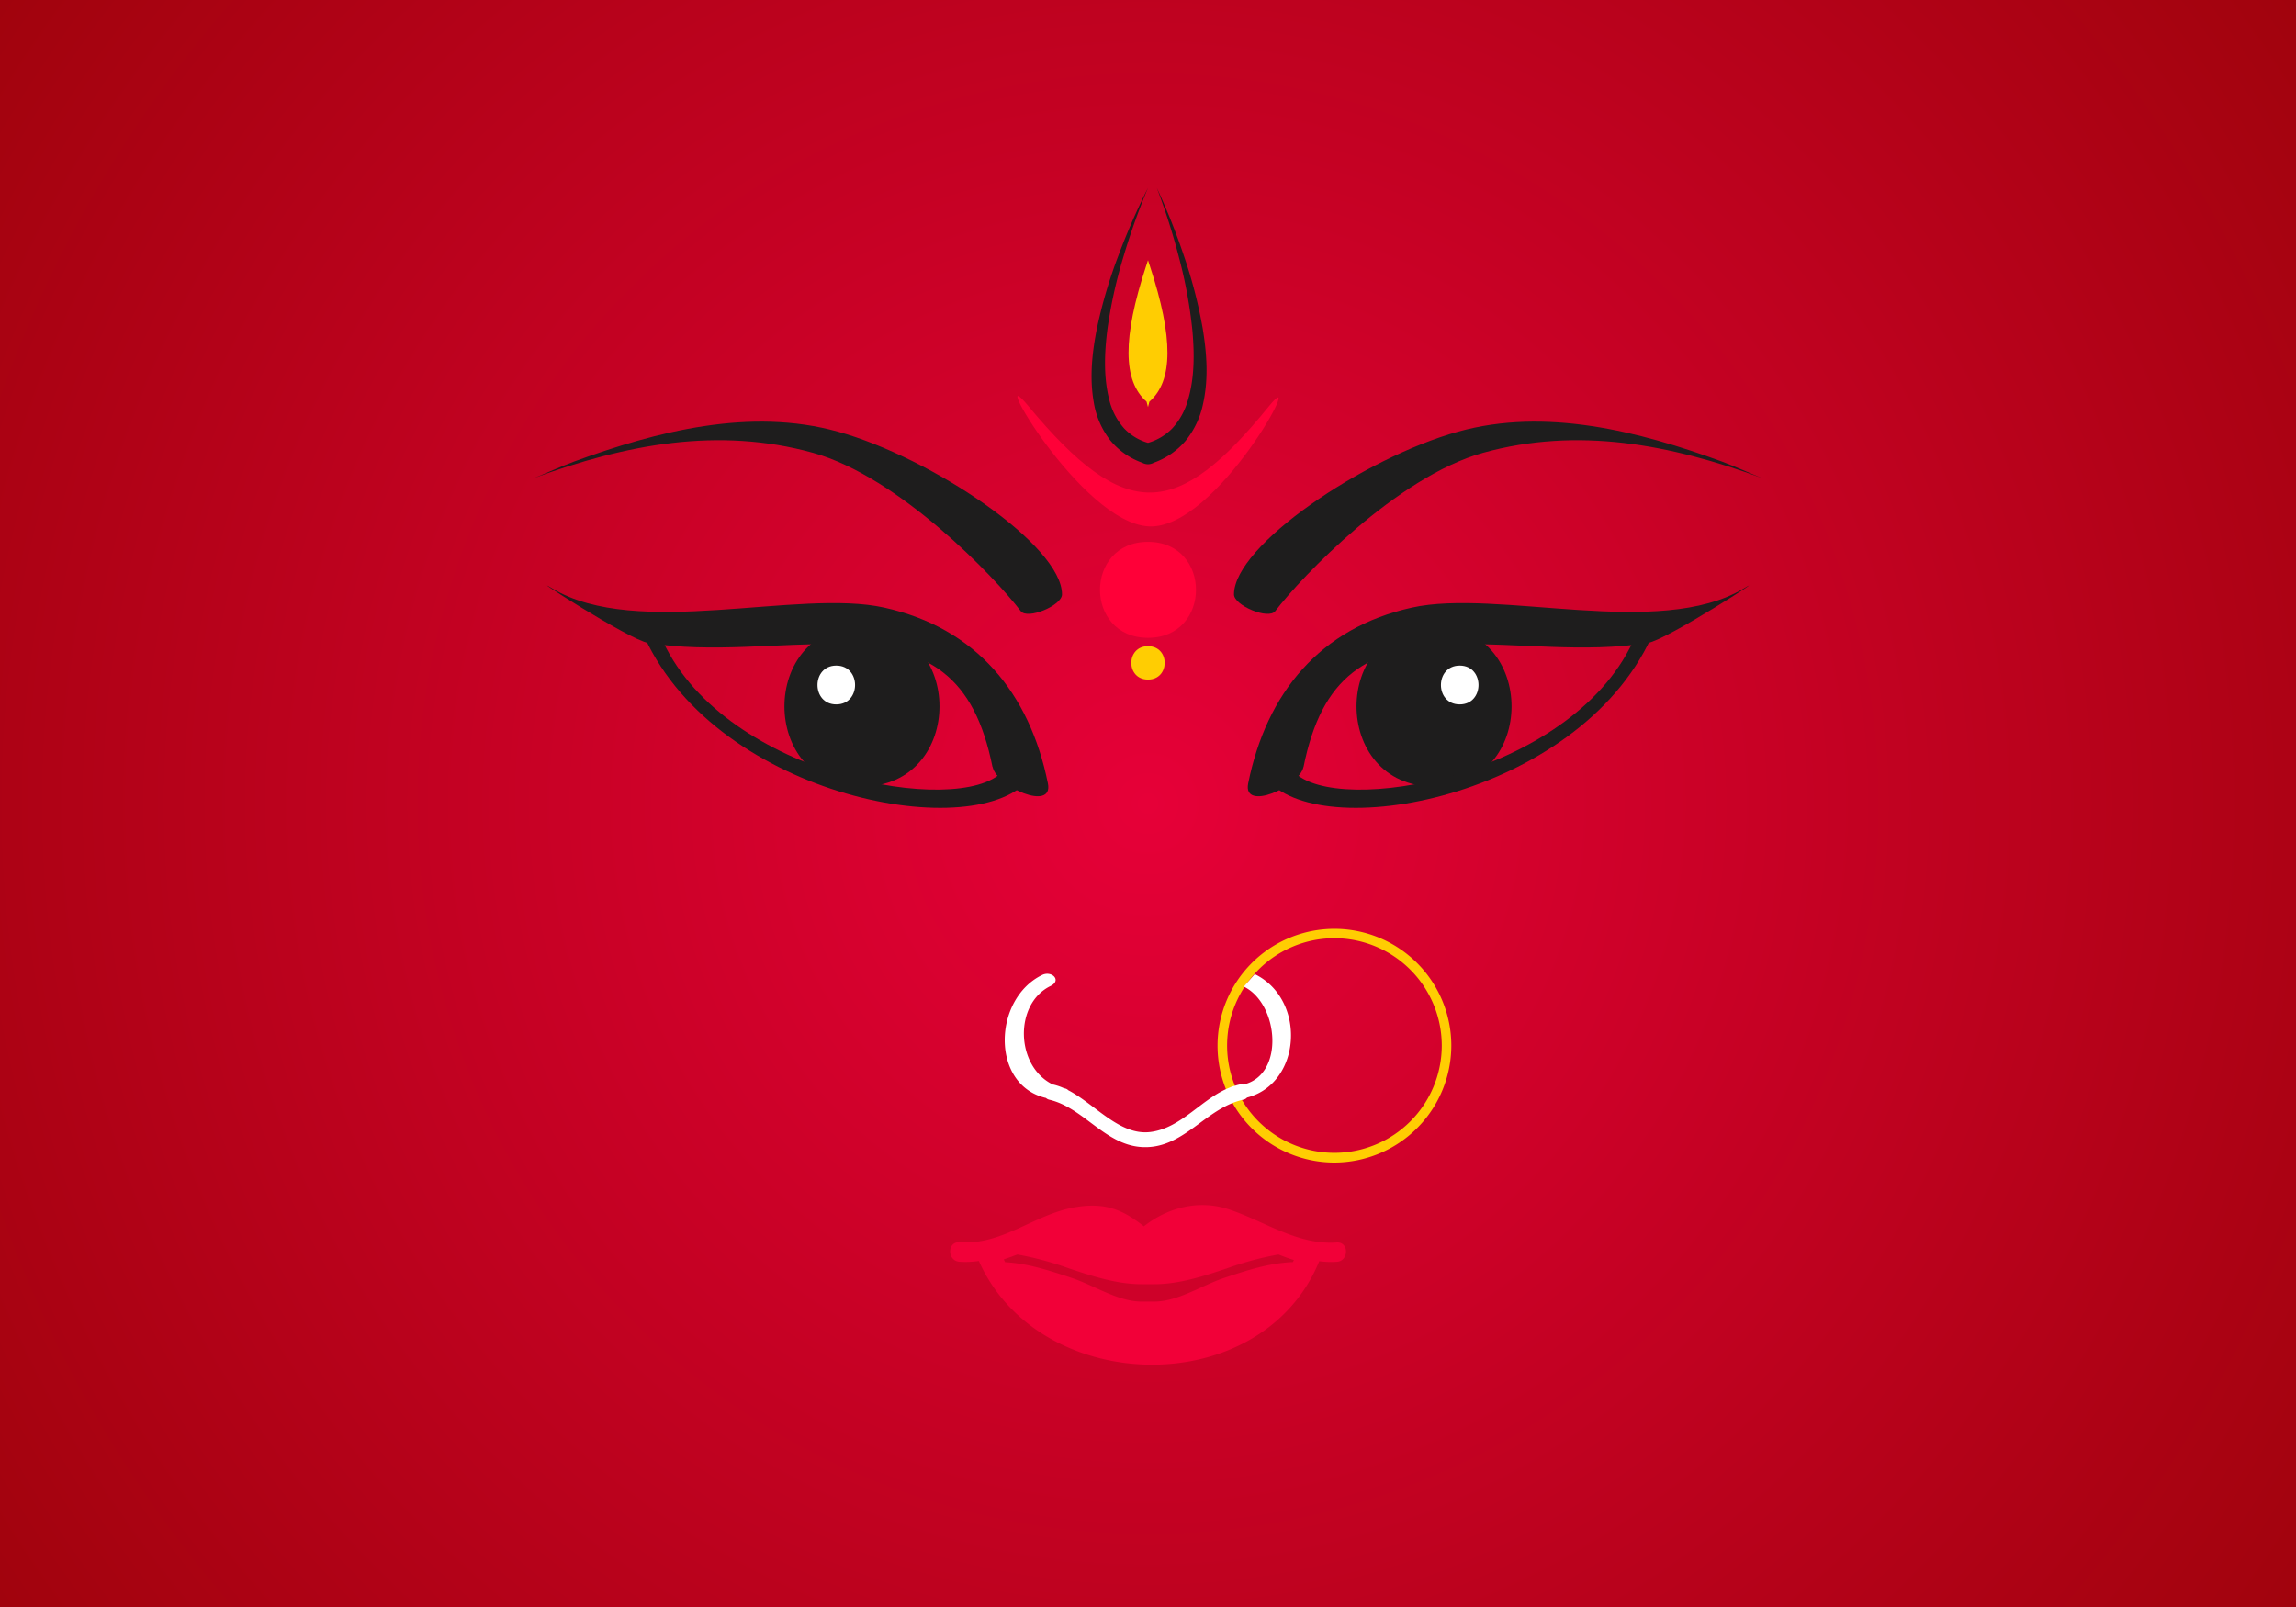 <svg xmlns="http://www.w3.org/2000/svg" xmlns:xlink="http://www.w3.org/1999/xlink" viewBox="0 0 550 385"><rect x="0" y="0" width="550" height="385" fill="#333333" stroke="none"/><defs><style>.cls-1{fill:url(#radial-gradient);}.cls-2{fill:#1e1d1d;}.cls-3{fill:#fff;}.cls-4{fill:#f20038;}.cls-5{fill:#ffcd02;}.cls-6{fill:#ff0038;}</style><radialGradient id="radial-gradient" cx="275" cy="192.5" r="350.01" gradientUnits="userSpaceOnUse"><stop offset="0" stop-color="#e60038"/><stop offset="1" stop-color="#9e030b"/></radialGradient></defs><title>free-maa-durga-face-vector</title><g id="background"><rect id="color" class="cls-1" width="550" height="385"/></g><g id="illustration"><path class="cls-2" d="M200.74,103.42c-21-5.85-43.4-.1-63.23,7.16-3,1.1-7.14,3-9.51,3.91,21.86-8,44-12.31,66.77-6,20.6,5.74,43.56,29.79,49.75,37.92,1.62,2.12,9.88-1.36,9.88-4C254.4,130.67,223.28,109.7,200.74,103.42Z"/><path class="cls-2" d="M349.26,103.42c21-5.85,43.4-.1,63.23,7.16,3,1.1,7.15,3,9.51,3.91-21.86-8-44-12.31-66.77-6-20.59,5.74-43.56,29.79-49.75,37.92-1.62,2.12-9.88-1.36-9.88-4C295.6,130.67,326.72,109.7,349.26,103.42Z"/><path class="cls-2" d="M343.52,188.43c-24.76,0-24.76-38.4,0-38.4s24.76,38.4,0,38.4Z"/><path class="cls-3" d="M349.67,168.76c6,0,6-9.3,0-9.3s-6,9.3,0,9.3Z"/><path class="cls-2" d="M312.26,183.74c4.34-21.58,15-28.91,36.19-29.39,15.48-.35,30.82,2.12,46.24-.3,4.66-.73,30.31-17.44,23-13.06-20.26,12.2-58.89,0-79.49,4.58-22,4.85-34.84,20.48-39.2,42.1-1.39,6.89,12.29.79,13.24-3.94Z"/><path class="cls-2" d="M304.34,187.63c15.35,14.86,77.95,1.61,92.77-38.65-1.36,1.4-4-.09-4.71,1.79-12.58,33.66-68.32,44.69-81.38,35.08-1.19-.87-5.55,2.62-6.68,1.79Z"/><path class="cls-2" d="M206.48,188.43c-24.76,0-24.76-38.4,0-38.4s24.76,38.4,0,38.4Z"/><path class="cls-3" d="M200.33,168.76c6,0,6-9.3,0-9.3s-6,9.3,0,9.3Z"/><path class="cls-2" d="M237.75,183.74c-4.35-21.58-15-28.91-36.19-29.39-15.48-.35-30.82,2.12-46.24-.3-4.66-.73-30.31-17.44-23-13.06,20.26,12.2,58.89,0,79.5,4.58,22,4.85,34.84,20.48,39.2,42.1,1.39,6.89-12.29.79-13.24-3.94Z"/><path class="cls-2" d="M245.66,187.63c-15.35,14.86-77.95,1.61-92.77-38.65,1.36,1.4,4-.09,4.71,1.79,12.58,33.66,68.33,44.69,81.39,35.08,1.19-.87,5.55,2.62,6.68,1.79Z"/><path class="cls-4" d="M320.18,297.67c-9.43.66-17.34-5.17-26-8-7.21-2.32-14.61-.27-20.17,4.13-5.11-4.07-9.32-5.7-16.15-4.63-9.9,1.54-17.55,9.18-28,8.45-3-.21-3,4.47,0,4.67a21.83,21.83,0,0,0,4.62-.19c14.44,32.51,67.74,33.73,81.54.06a21.56,21.56,0,0,0,4.2.14C323.17,302.13,323.19,297.46,320.18,297.67Zm-46.71,14.16c-5.69,0-11.34-3.88-16.81-5.69-5.13-1.7-10.42-3.46-15.89-3.75l-.32-.67c1-.33,2.09-.72,3.25-1.17a76,76,0,0,1,12.42,3.35c5.6,1.85,11.39,3.77,17.35,3.77q.75,0,1.51,0t1.51,0c6,0,11.76-1.92,17.35-3.77a75.9,75.9,0,0,1,12.42-3.35c1.35.53,2.55,1,3.69,1.31l-.24.51c-5.65.21-11.11,2-16.4,3.77-5.46,1.81-11.12,5.69-16.81,5.69-.49,0-1.59,0-1.59,0C274.45,311.82,273.47,311.83,273.47,311.83Z"/><path class="cls-5" d="M319.66,278.52a28,28,0,1,1,28-28,28.07,28.07,0,0,1-28,28Zm0-53.75a25.71,25.71,0,1,0,25.71,25.71,25.74,25.74,0,0,0-25.71-25.71Z"/><path class="cls-3" d="M300.57,233.37l-2.61,3c8.37,4.08,9.88,21.21-.15,23.47a1.89,1.89,0,0,0-.95,0c-.38.08-.75.2-1.12.31a2.68,2.68,0,0,0-1,.34c-6.84,2.62-11.67,9.77-19.16,10.71-7.33.92-13.16-6.58-19.67-10a1.64,1.64,0,0,0-1-.47h0a13.79,13.79,0,0,0-2.54-.88h-.11c-9-4.31-9.42-19.32-.62-23.62,2.78-1.35.29-3.77-2-2.65-11.83,5.77-12.37,26.4.92,29.47a1.79,1.79,0,0,0,.81.42c8.12,1.9,13.22,10.65,21.89,11.32,10.14.78,15.36-9.3,24.54-11.32a1.72,1.72,0,0,0,.93-.52C311.82,259.56,313,239.43,300.57,233.37Z"/><path class="cls-5" d="M274.66,96.23c-5.71-5-5.76-15.27-.15-32.39l.49-1.5.49,1.5c5.61,17.12,5.56,27.41-.15,32.39l-.34,1.3Z"/><path class="cls-6" d="M275,152.81c15.33,0,15.33-23,0-23s-15.33,23,0,23Z"/><path class="cls-5" d="M275,162.81c5.33,0,5.33-8,0-8s-5.33,8,0,8Z"/><path class="cls-2" d="M288.1,78.66a114,114,0,0,0-4.45-17.23A158.34,158.34,0,0,0,277.11,45a157.78,157.78,0,0,1,5.34,16.78A112.2,112.2,0,0,1,285.62,79c.53,5.74.53,11.62-1.06,16.88a16.6,16.6,0,0,1-3.79,6.8A13.27,13.27,0,0,1,275,106.1a12.74,12.74,0,0,1-5.72-3.47,15.94,15.94,0,0,1-3.57-6.91c-1.37-5.33-1.16-11.23-.41-17a114.18,114.18,0,0,1,3.79-17.12A162.39,162.39,0,0,1,275,45a162.9,162.9,0,0,0-7.1,16.25,116,116,0,0,0-5.07,17.1c-1.18,5.85-1.91,12-.79,18.21a20,20,0,0,0,3.91,8.92,17.52,17.52,0,0,0,7.67,5.38,2.81,2.81,0,0,0,2.76,0,18,18,0,0,0,7.64-5.27,20.65,20.65,0,0,0,4.15-8.75C289.56,90.66,289.06,84.54,288.1,78.66Z"/><path class="cls-6" d="M246.35,97.29c-10.44-12.58,12.5,27.94,28.82,28.82S313.47,85.63,304,97.29C281.94,124.44,269.65,125.37,246.35,97.29Z"/></g></svg>